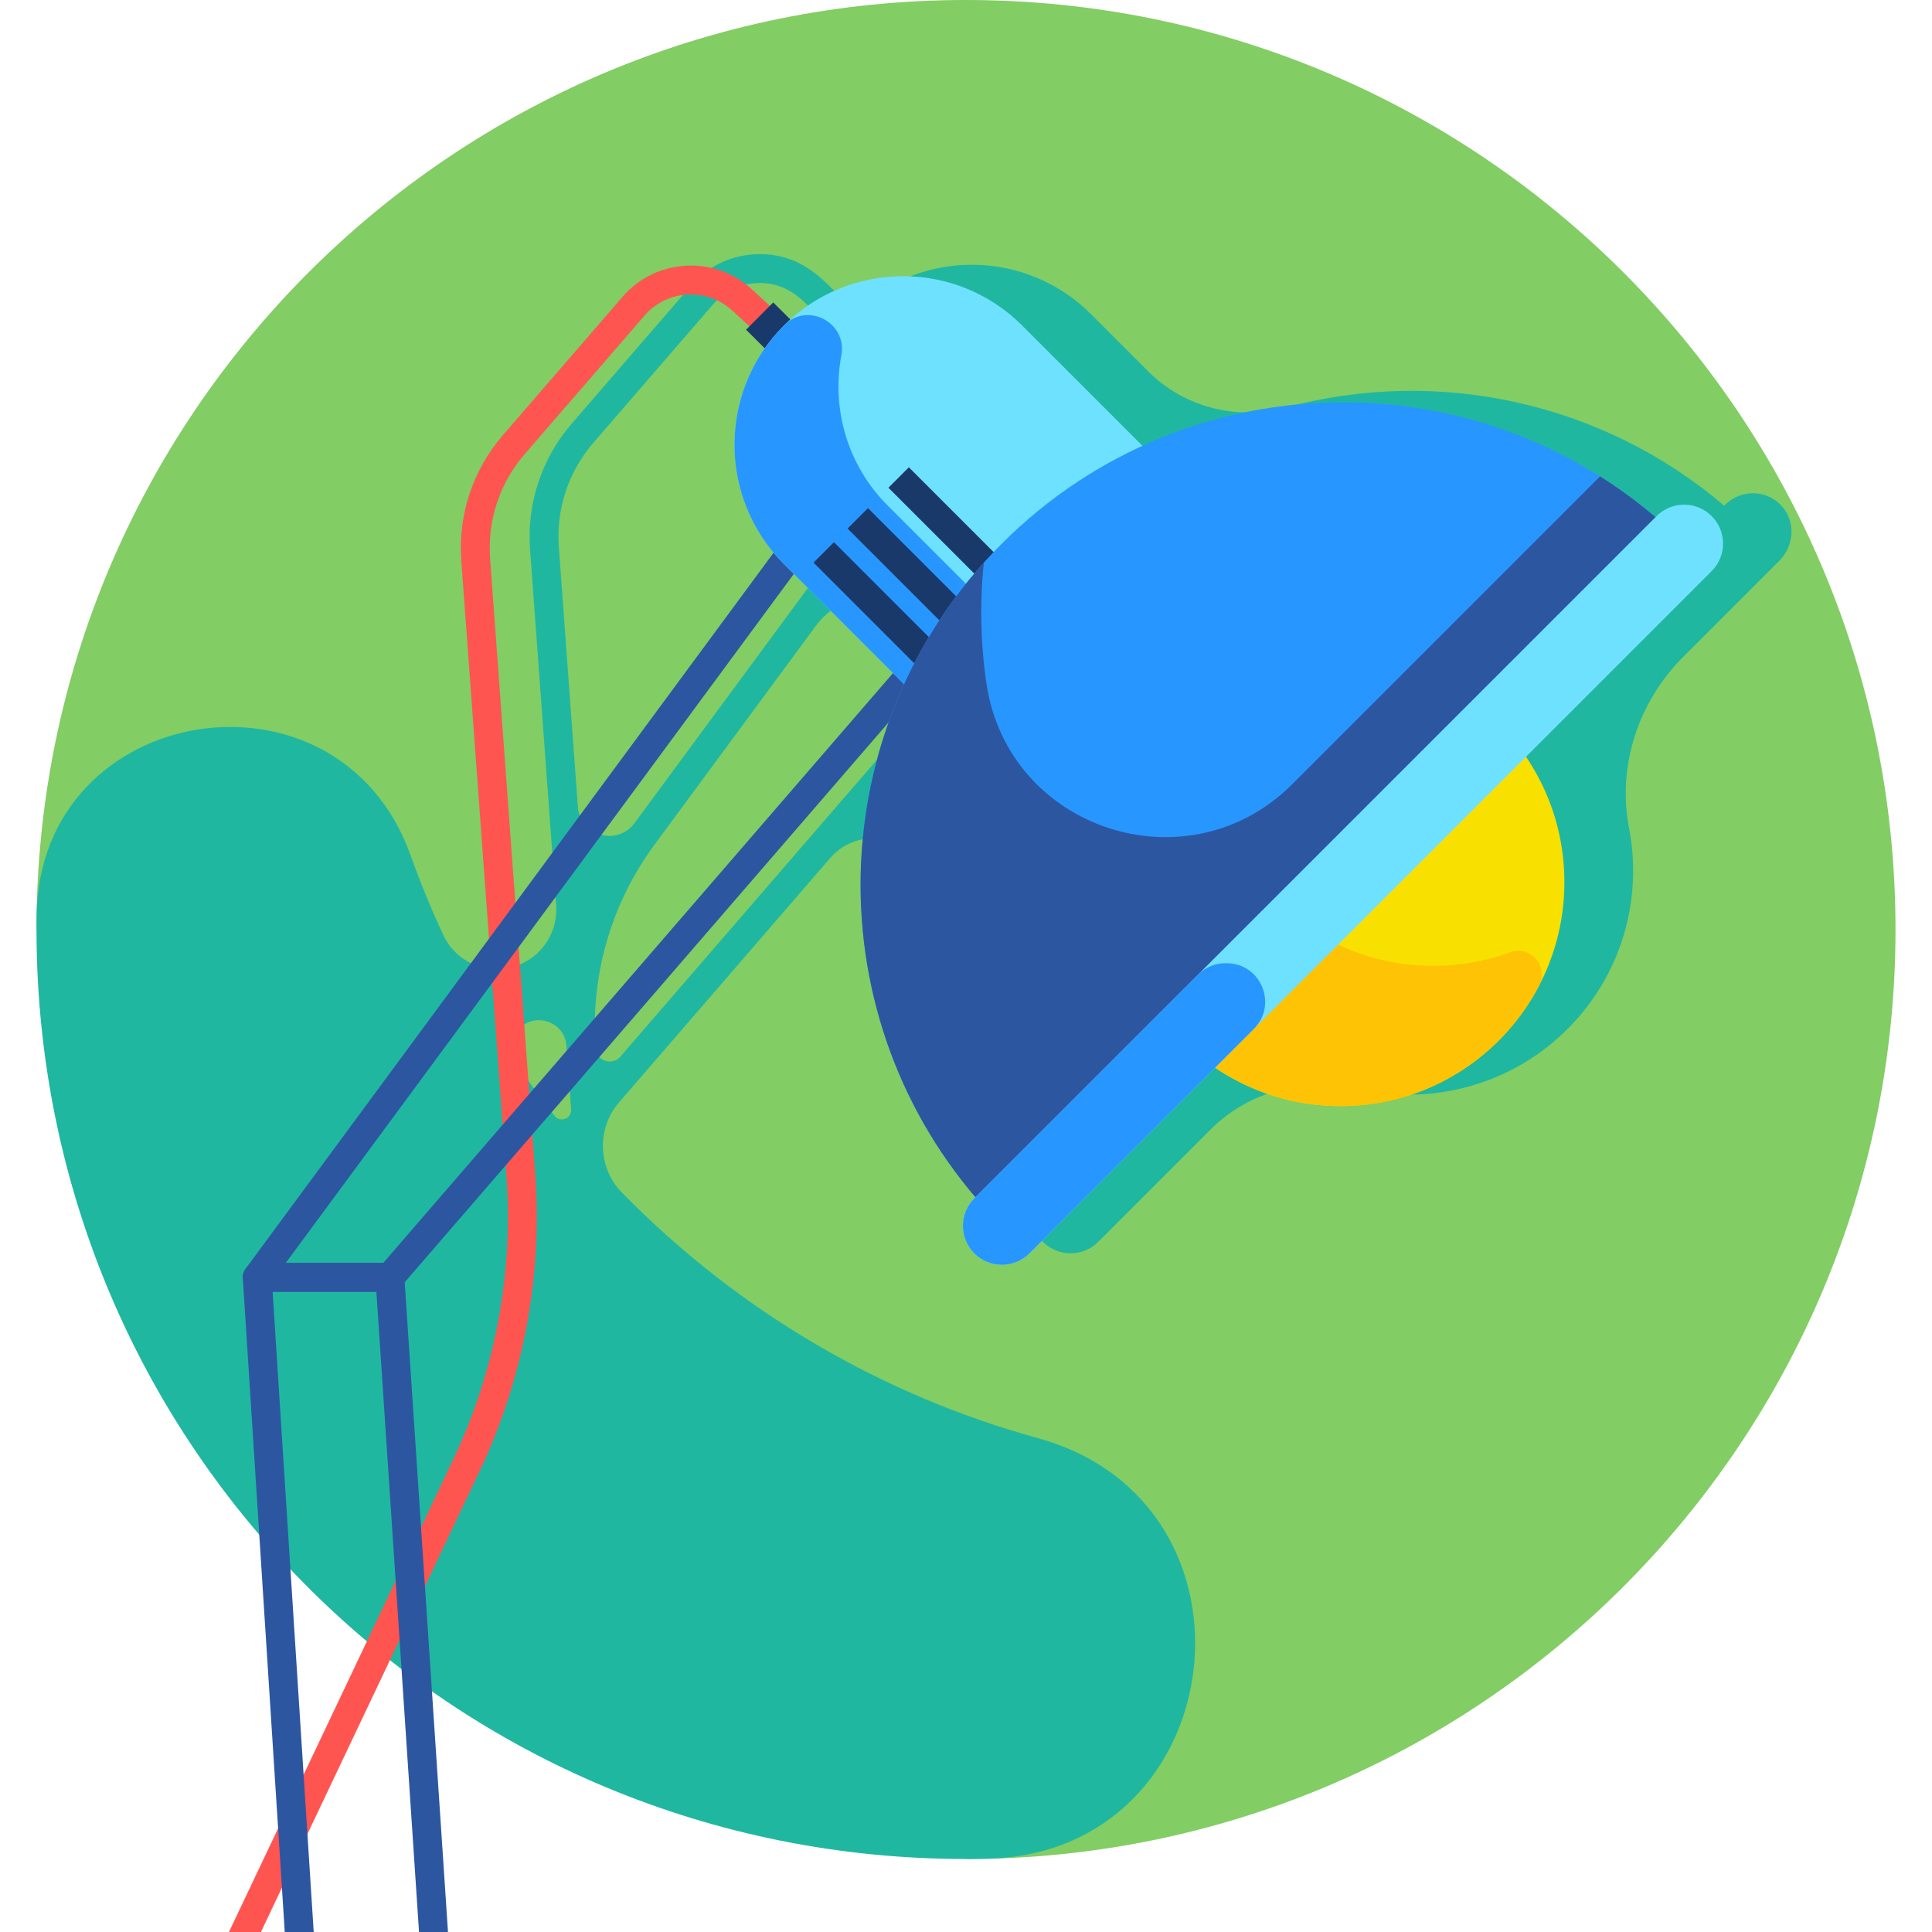 <svg id="Layer_1" enable-background="new 0 0 511.593 511.593" height="512" viewBox="0 0 511.593 511.593" width="512" xmlns="http://www.w3.org/2000/svg"><g><path d="m255.797 0c-135.935 0-246.132 110.197-246.132 246.132l246.132 246.132c135.935 0 246.132-110.197 246.132-246.132s-110.198-246.132-246.132-246.132z" fill="#82cd64"/><path d="m164.632 315.744c-2.877-2.939-4.609-6.812-4.923-10.912l-.008-.11c-.357-4.662 1.162-9.274 4.22-12.812l55.877-64.655c8.922-10.324 25.83-4.378 26.392 9.256 1.151 27.921 11.425 55.309 30.315 77.484l-.073.073c-3.863 3.863-4.31 10.137-.722 14.257 2.064 2.37 4.926 3.556 7.789 3.556 2.638 0 5.274-1.006 7.287-3.018l29.706-29.706c10.248-10.247 25.064-14.104 39.18-10.825 20.641 4.795 42.987-1.759 57.762-18.342 12.745-14.308 17.328-33.139 13.94-50.694-3.185-16.506 2.469-33.49 14.355-45.376l25.47-25.47c3.881-3.881 4.34-10.2.716-14.323-3.971-4.518-10.857-4.684-15.043-.5l-.293.293c-32.461-27.646-76.064-36.806-116.06-26.025-13.027 3.511-26.937-.013-36.477-9.554l-15.16-15.16c-15.467-15.468-39.463-17.207-56.85-5.221-2.97 2.047-6.892 2.061-9.903.075-2.966-2.075-9.091-11.446-22.344-10.7-6.518.37-12.459 3.292-16.729 8.23l-31.658 36.604c-7.959 9.202-11.931 21.192-11.041 33.326l6.91 94.234c.274 3.741-.798 7.456-3.024 10.475-7.042 9.549-21.811 8.191-26.83-2.561-3.244-6.95-6.146-14.018-8.705-21.178-19.039-53.282-98.147-40.756-99.014 15.819-.022 1.428-.032 2.859-.029 4.293.242 136.538 110.371 246.107 246.908 245.685 1.58-.005 3.156-.025 4.729-.059 65.085-1.429 76.311-94.037 13.56-111.369-40.616-11.219-78.813-32.997-110.23-65.09zm78.371-152.21c6.578 6.578 6.961 17.118.878 24.156l-79.603 92.108c-2.179 2.522-6.32 1.151-6.564-2.173-1.412-19.253 4.11-38.376 15.567-53.914l42.886-58.16c6.446-8.74 19.158-9.695 26.836-2.017zm-85.821-46.36 31.659-36.604c2.904-3.358 6.944-5.345 11.376-5.597 9.374-.539 13.616 6.392 16.511 8.489l-.897.901c2.714 2.701 3.386 6.84 1.659 10.257-7.795 15.425-6.191 34.637 5.567 48.701l-55.033 74.633c-4.587 6.221-14.437 3.376-15.002-4.332l-5.037-68.686c-.747-10.181 2.519-20.041 9.197-27.762zm-7.187 159.749 1.237 16.874c.048.648-.164 1.288-.589 1.78-1.004 1.162-2.829 1.131-3.778-.077-3.547-4.514-6.941-9.153-10.172-13.913-1.745-2.571-1.693-5.96.151-8.461 4.021-5.453 12.655-2.96 13.151 3.797z" fill="#20b7a1"/><g><g><g><path d="m199.134 76.65c-4.801-4.423-11.031-6.653-17.552-6.286-6.518.37-12.459 3.292-16.729 8.23l-31.658 36.604c-8.016 9.269-11.937 21.104-11.041 33.325l11.939 162.809c1.889 25.749-2.964 51.687-14.032 75.013l-59.435 125.248h8.466l57.879-121.97c11.635-24.519 16.736-51.785 14.751-78.851l-11.939-162.808c-.747-10.181 2.52-20.04 9.197-27.761l31.659-36.604c2.904-3.358 6.944-5.345 11.376-5.597 4.437-.255 8.672 1.267 11.937 4.275l21.627 19.924 5.182-5.626z" fill="#ff5551"/></g><g><path d="m201.259 81.644h10.198v14.485h-10.198z" fill="#1a396b" transform="matrix(.705 -.709 .709 .705 -2.215 172.444)"/></g><g><circle cx="354.946" cy="233.593" fill="#f8e000" r="59.303"/></g><g><path d="m375.915 255.651c-29.071-1.713-52.842-24.75-55.471-53.753-.537-5.927-.183-11.687.919-17.176-15.814 10.888-26.088 29.243-25.709 49.982.59 32.216 27.38 58.356 59.601 58.192 22.755-.116 42.475-13.049 52.317-31.948 2.634-5.059-2.386-10.731-7.743-8.773-7.395 2.701-15.476 3.973-23.914 3.476z" fill="#ffc305"/></g><g><g><g><path d="m83.07 511.593-10.879-169.536h27.477l11.292 169.537h7.666l-11.564-173.615c-.134-2.009-1.802-3.57-3.816-3.57h-35.132c-1.057 0-2.067.437-2.789 1.208-.723.771-1.095 1.806-1.028 2.861l11.108 173.116h7.665z" fill="#2d56a1"/></g></g><g><g><path d="m103.247 342.057h-35.133c-1.443 0-2.763-.812-3.414-2.1s-.521-2.832.336-3.994l148.203-200.984c.721-.977 1.863-1.554 3.078-1.554h60.628c1.496 0 2.855.873 3.478 2.233.622 1.361.393 2.96-.585 4.092l-173.698 200.983c-.726.84-1.782 1.324-2.893 1.324zm-27.561-7.649h25.811l167.088-193.336h-50.336z" fill="#2d56a1"/></g></g><g><g><path d="m349.979 165.511-63.115 63.115-79.301-79.301c-17.429-17.429-17.429-45.686 0-63.115 17.429-17.429 45.686-17.429 63.115 0z" fill="#6ee1ff"/></g><g><path d="m235.088 133.901c-10.826-10.825-14.922-25.826-12.297-39.815 1.605-8.551-8.825-14.196-15.017-8.085-.071.07-.141.14-.211.21-17.429 17.429-17.429 45.686 0 63.115l79.301 79.301 21.475-21.475z" fill="#2896ff"/></g><g><g><path d="m236.177 137.218h7.648v61.751h-7.648z" fill="#1a396b" transform="matrix(.707 -.707 .707 .707 -48.565 218.944)"/></g></g><g><g><path d="m245.191 128.204h7.648v61.752h-7.648z" fill="#1a396b" transform="matrix(.707 -.707 .707 .707 -39.552 222.674)"/></g></g><g><g><path d="m256.009 117.387h7.648v61.752h-7.648z" fill="#1a396b" transform="matrix(.707 -.707 .707 .707 -28.735 227.155)"/></g></g><g><path d="m265.296 143.943c-49.888 49.888-49.888 130.772 0 180.66l180.66-180.66c-49.888-49.888-130.772-49.888-180.66 0z" fill="#2896ff"/></g><g><path d="m261.207 180.968c-1.559-10.596-1.784-21.35-.678-31.992-45.064 50.154-43.477 127.383 4.767 175.627l180.66-180.66c-6.883-6.883-14.359-12.812-22.26-17.795l-81.484 81.484c-27.712 27.712-75.301 12.11-81.005-26.664z" fill="#2d56a1"/></g></g></g></g><g><path d="m265.296 334.909c-2.638 0-5.275-1.006-7.287-3.018-4.024-4.025-4.024-10.55 0-14.575l180.66-180.66c4.026-4.025 10.549-4.025 14.575 0 4.025 4.025 4.025 10.55 0 14.575l-180.66 180.66c-2.014 2.011-4.65 3.018-7.288 3.018z" fill="#6ee1ff"/></g><g><path d="m324.893 255.058c-2.84-.115-5.593.967-7.603 2.977l-59.281 59.281c-4.024 4.025-4.024 10.55 0 14.575 2.013 2.012 4.65 3.018 7.287 3.018s5.275-1.006 7.287-3.018l59.432-59.432c6.283-6.283 2.071-17.043-6.808-17.388-.106-.004-.211-.008-.314-.013z" fill="#2896ff"/></g></g></g></svg>